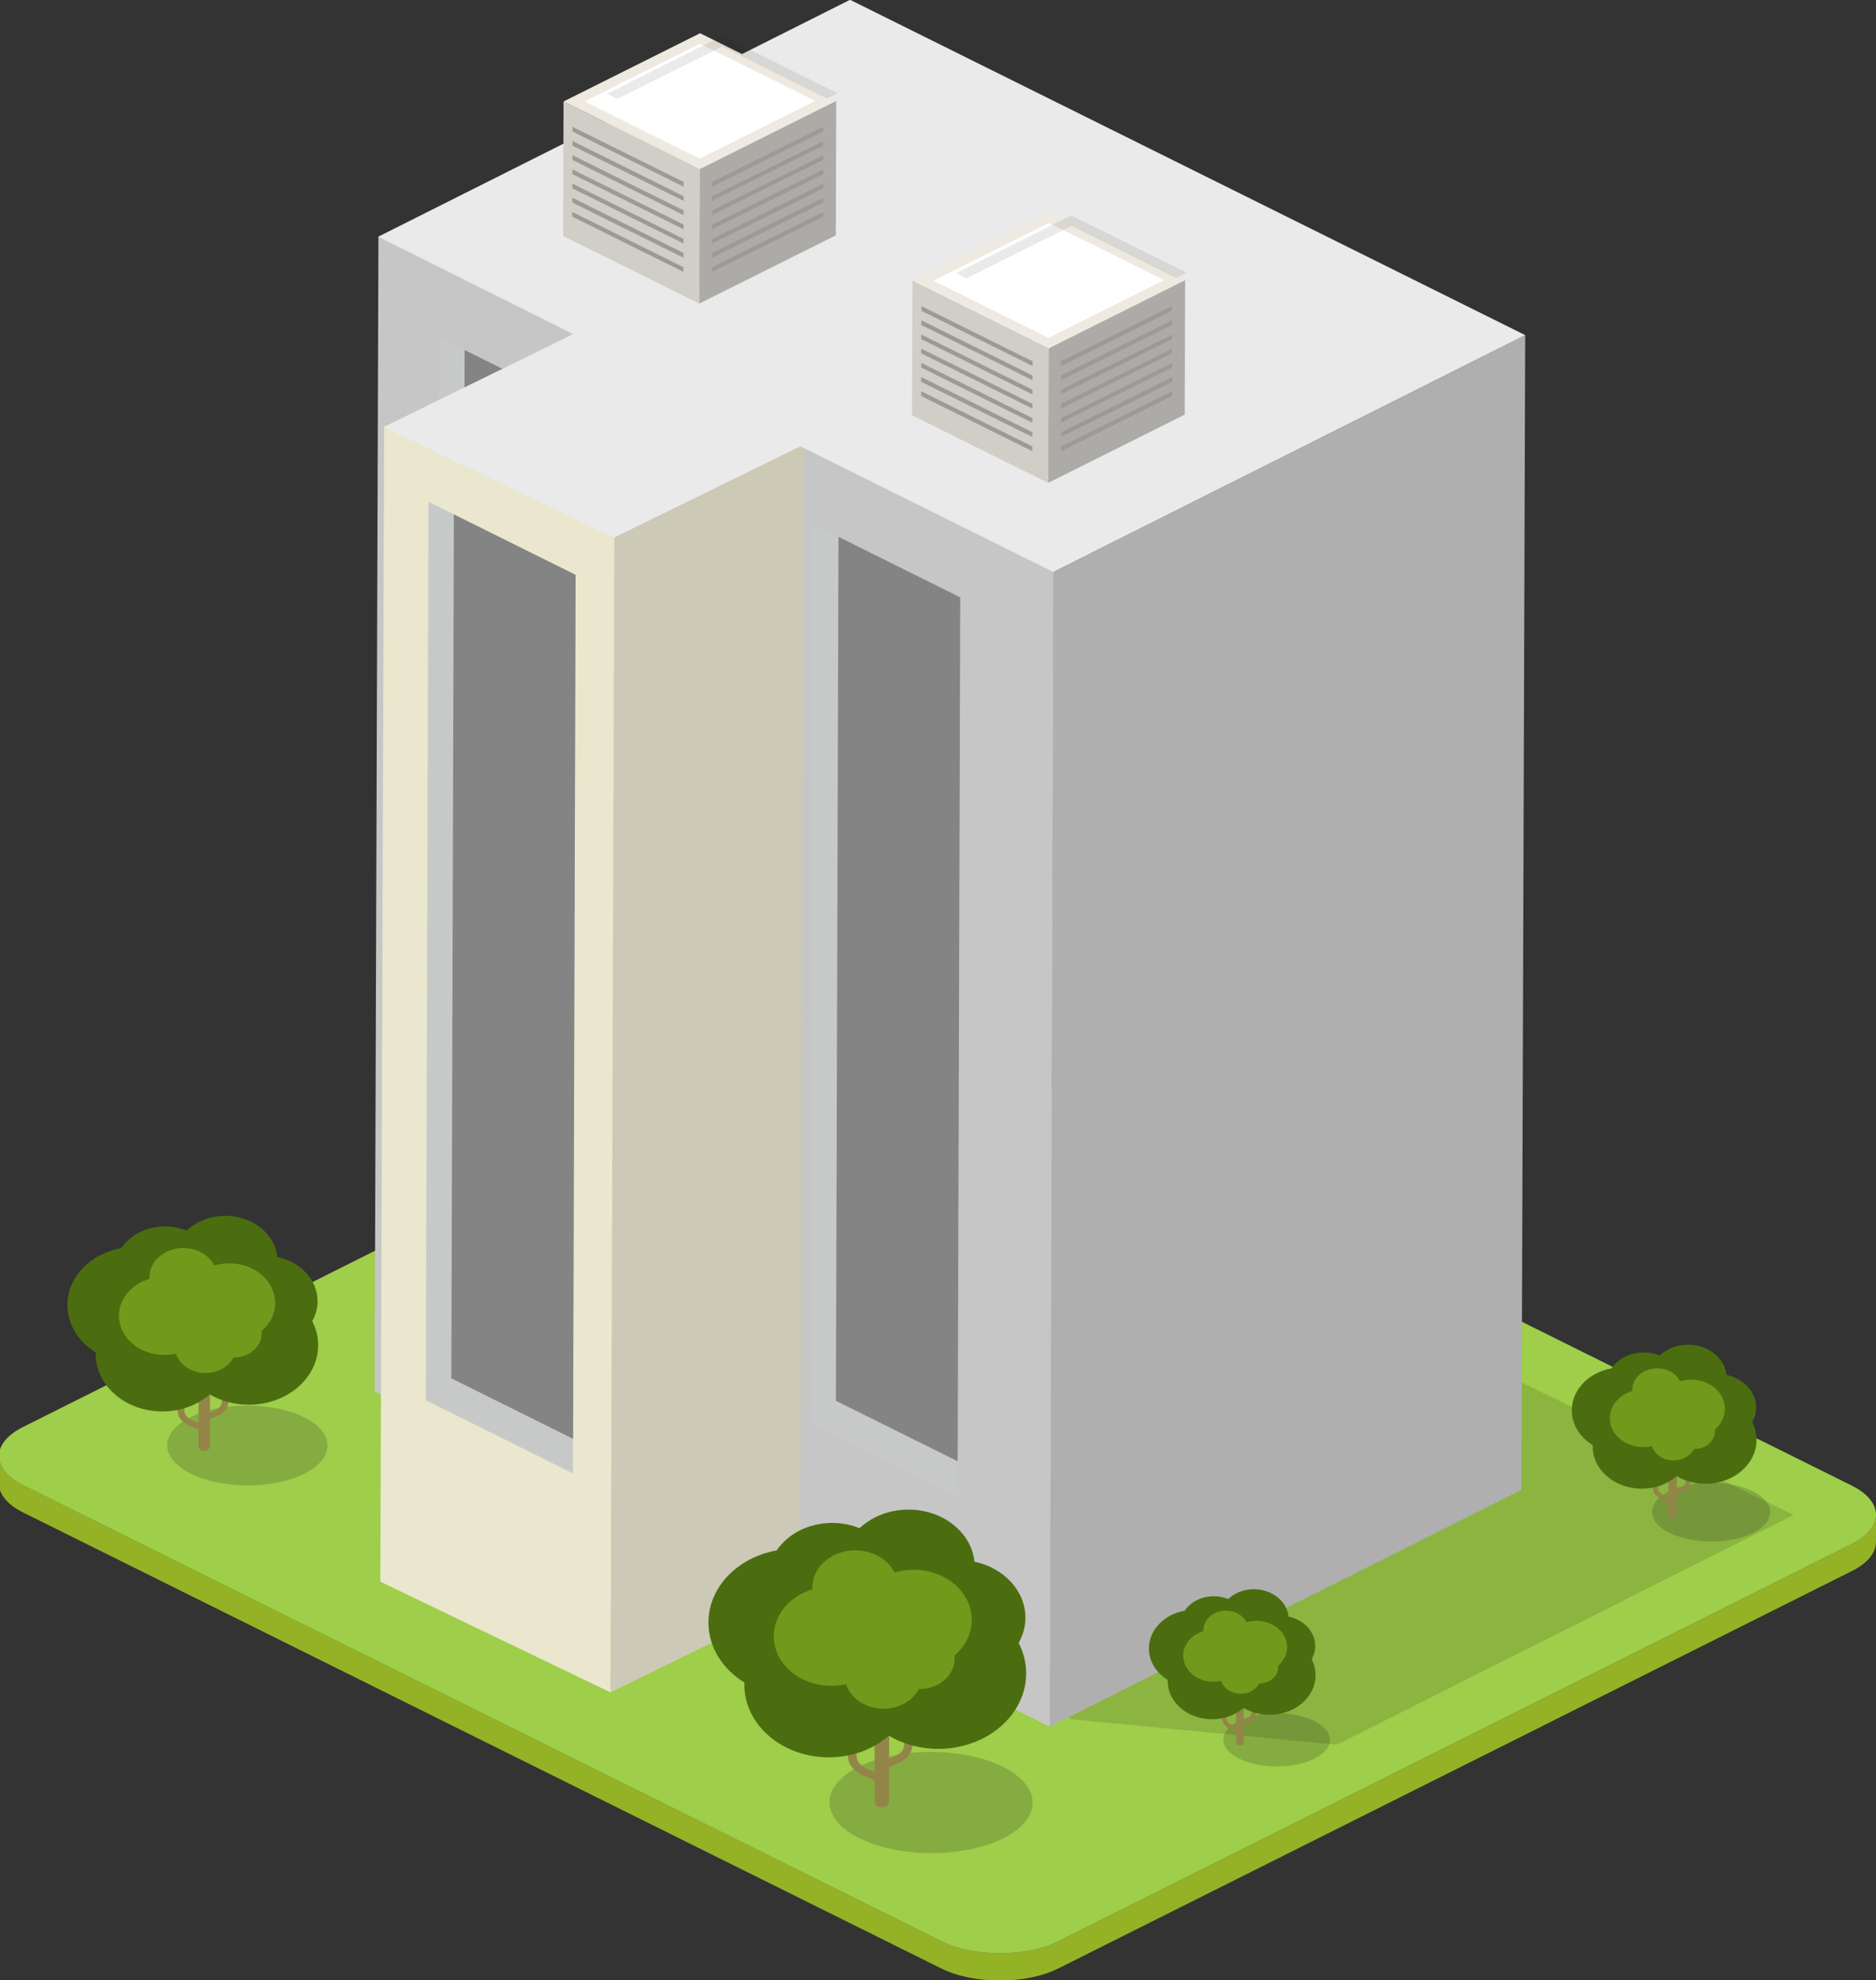 <?xml version="1.0" encoding="UTF-8" standalone="no"?>
<!-- Created with Inkscape (http://www.inkscape.org/) -->

<svg
   xmlns:dc="http://purl.org/dc/elements/1.1/"
   xmlns:cc="http://creativecommons.org/ns#"
   xmlns:rdf="http://www.w3.org/1999/02/22-rdf-syntax-ns#"
   xmlns:svg="http://www.w3.org/2000/svg"
   xmlns="http://www.w3.org/2000/svg"
   xmlns:sodipodi="http://sodipodi.sourceforge.net/DTD/sodipodi-0.dtd"
   xmlns:inkscape="http://www.inkscape.org/namespaces/inkscape"
   width="48.874mm"
   height="51.579mm"
   viewBox="0 0 48.874 51.579"
   version="1.1"
   id="svg7849"
   inkscape:version="0.92.2 (5c3e80d, 2017-08-06)"
   sodipodi:docname="apartemant-4.svg">
  <rect x="0" y="0" width="48.874" height="51.579" fill="#333333" stroke="none"/>
  <defs
     id="defs7843">
    <clipPath
       clipPathUnits="userSpaceOnUse"
       id="clipPath268371">
      <path
         d="m 2638.13,1022.34 h 17.02 v -5.39 h -17.02 z"
         id="path268369"
         inkscape:connector-curvature="0" />
    </clipPath>
    <clipPath
       clipPathUnits="userSpaceOnUse"
       id="clipPath268283">
      <path
         d="m 2612.37,1037.73 h 17.01 v -5.39 h -17.01 z"
         id="path268281"
         inkscape:connector-curvature="0" />
    </clipPath>
    <clipPath
       clipPathUnits="userSpaceOnUse"
       id="clipPath268175">
      <path
         d="m 2657.86,893.833 h 7.86 v -4.559 h -7.86 z"
         id="path268173"
         inkscape:connector-curvature="0" />
    </clipPath>
    <clipPath
       clipPathUnits="userSpaceOnUse"
       id="clipPath268139">
      <path
         d="m 2579.91,920.235 h 11.84 v -6.852 h -11.84 z"
         id="path268137"
         inkscape:connector-curvature="0" />
    </clipPath>
    <clipPath
       clipPathUnits="userSpaceOnUse"
       id="clipPath268103">
      <path
         d="m 2689.5,913.62 h 8.71 v -5.049 h -8.71 z"
         id="path268101"
         inkscape:connector-curvature="0" />
    </clipPath>
    <clipPath
       clipPathUnits="userSpaceOnUse"
       id="clipPath268067">
      <path
         d="m 2628.79,890.519 h 14.99 v -8.686 h -14.99 z"
         id="path268065"
         inkscape:connector-curvature="0" />
    </clipPath>
    <clipPath
       clipPathUnits="userSpaceOnUse"
       id="clipPath268007">
      <path
         d="m 2624.01,930.389 h 75.93 v -39.254 h -75.93 z"
         id="path268005"
         inkscape:connector-curvature="0" />
    </clipPath>
  </defs>
  <sodipodi:namedview
     id="base"
     pagecolor="#ffffff"
     bordercolor="#666666"
     borderopacity="1.0"
     inkscape:pageopacity="0.0"
     inkscape:pageshadow="2"
     inkscape:zoom="0.35"
     inkscape:cx="-414.78219"
     inkscape:cy="114.61437"
     inkscape:document-units="mm"
     inkscape:current-layer="layer1"
     showgrid="false"
     fit-margin-top="0"
     fit-margin-left="0"
     fit-margin-right="0"
     fit-margin-bottom="0"
     inkscape:window-width="1360"
     inkscape:window-height="706"
     inkscape:window-x="-8"
     inkscape:window-y="-8"
     inkscape:window-maximized="1" />
  <g
     inkscape:label="Layer 1"
     inkscape:groupmode="layer"
     id="layer1"
     transform="translate(-32.259,-127.58)">
    <g
       id="g15270"
       transform="matrix(1,0,0,0.86,0,21.472)">
      <g
         transform="matrix(0.353,0,0,-0.353,80.507,170.136)"
         id="g267993">
        <path
           inkscape:connector-curvature="0"
           id="path267995"
           style="fill:#94b226;fill-opacity:1;fill-rule:nonzero;stroke:none"
           d="m 0,0 -58.568,-34.098 c -2.377,-1.382 -6.246,-1.382 -8.639,0 l -67.746,39.112 c -1.206,0.697 -1.807,1.609 -1.803,2.521 l -0.009,-2.342 c -0.003,-0.908 0.601,-1.822 1.802,-2.517 l 67.75,-39.115 c 2.395,-1.381 6.259,-1.381 8.637,0 l 58.569,34.097 c 1.185,0.686 1.775,1.586 1.777,2.485 L 1.776,2.484 C 1.772,1.582 1.18,0.688 0,0" />
      </g>
      <g
         transform="matrix(0.353,0,0,-0.353,80.497,168.372)"
         id="g267997">
        <path
           inkscape:connector-curvature="0"
           id="path267999"
           style="fill:#9ece4a;fill-opacity:1;fill-rule:nonzero;stroke:none"
           d="M 0,0 C 2.392,-1.381 2.407,-3.621 0.028,-5.002 L -58.54,-39.1 c -2.377,-1.382 -6.246,-1.382 -8.639,0 l -67.746,39.112 c -2.392,1.384 -2.406,3.623 -0.03,5.006 l 58.569,34.095 c 2.38,1.383 6.246,1.383 8.637,0 z" />
      </g>
      <g
         id="g268001"
         transform="matrix(0.353,0,0,-0.353,-874.094,490.793)">
        <g
           id="g268003" />
        <g
           id="g268015">
          <g
             style="opacity:0.13"
             id="g268013"
             clip-path="url(#clipPath268007)">
            <g
               id="g268011"
               transform="translate(2699.936,910.848)">
              <path
                 inkscape:connector-curvature="0"
                 id="path268009"
                 style="fill:#060606;fill-opacity:1;fill-rule:nonzero;stroke:none"
                 d="m 0,0 -33.705,-19.713 -19.559,2.18 -22.662,12.929 41.433,24.145 z" />
            </g>
          </g>
        </g>
      </g>
      <g
         transform="matrix(0.353,0,0,-0.353,71.994,133.531)"
         id="g268017">
        <path
           inkscape:connector-curvature="0"
           id="path268019"
           style="fill:#afafaf;fill-opacity:1;fill-rule:nonzero;stroke:none"
           d="m 0,0 -0.281,-99.076 -34.831,-20.328 0.278,99.074 z" />
      </g>
      <g
         transform="matrix(0.353,0,0,-0.353,59.706,140.703)"
         id="g268021">
        <path
           inkscape:connector-curvature="0"
           id="path268023"
           style="fill:#c6c6c6;fill-opacity:1;fill-rule:nonzero;stroke:none"
           d="m 0,0 -0.278,-99.074 -49.829,28.767 0.282,99.077 z" />
      </g>
      <g
         transform="matrix(0.353,0,0,-0.353,47.533,135.813)"
         id="g268025">
        <path
           inkscape:connector-curvature="0"
           id="path268027"
           style="fill:#c7c9c9;fill-opacity:1;fill-rule:nonzero;stroke:none"
           d="m 0,0 -0.192,-77.088 -10.858,6.275 0.196,77.086 z" />
      </g>
      <g
         transform="matrix(0.353,0,0,-0.353,44.363,133.981)"
         id="g268029">
        <path
           inkscape:connector-curvature="0"
           id="path268031"
           style="fill:#848484;fill-opacity:1;fill-rule:nonzero;stroke:none"
           d="m 0,0 -0.186,-74.125 8.984,-5.191 0.185,74.123 z" />
      </g>
      <g
         transform="matrix(0.353,0,0,-0.353,57.273,141.474)"
         id="g268033">
        <path
           inkscape:connector-curvature="0"
           id="path268035"
           style="fill:#c7c9c9;fill-opacity:1;fill-rule:nonzero;stroke:none"
           d="m 0,0 -0.2,-77.082 -10.851,6.273 0.195,77.086 z" />
      </g>
      <g
         transform="matrix(0.353,0,0,-0.353,54.103,139.64)"
         id="g268037">
        <path
           inkscape:connector-curvature="0"
           id="path268039"
           style="fill:#848484;fill-opacity:1;fill-rule:nonzero;stroke:none"
           d="m 0,0 -0.188,-74.125 8.987,-5.193 0.187,74.125 z" />
      </g>
      <g
         transform="matrix(0.353,0,0,-0.353,53.202,136.851)"
         id="g268041">
        <path
           inkscape:connector-curvature="0"
           id="path268043"
           style="fill:#ccc9b6;fill-opacity:1;fill-rule:nonzero;stroke:none"
           d="m 0,0 -0.279,-99.074 -13.998,-7.979 0.281,99.078 z" />
      </g>
      <g
         transform="matrix(0.353,0,0,-0.353,48.264,139.664)"
         id="g268045">
        <path
           inkscape:connector-curvature="0"
           id="path268047"
           style="fill:#eae7ce;fill-opacity:1;fill-rule:nonzero;stroke:none"
           d="m 0,0 -0.281,-99.078 -16.99,9.502 0.283,99.074 z" />
      </g>
      <g
         transform="matrix(0.353,0,0,-0.353,71.994,133.531)"
         id="g268049">
        <path
           inkscape:connector-curvature="0"
           id="path268051"
           style="fill:#eaeaea;fill-opacity:1;fill-rule:nonzero;stroke:none"
           d="m 0,0 -49.828,28.77 -34.831,-20.331 14.401,-8.351 -13.996,-7.977 16.988,-9.498 13.761,7.84 18.671,-10.783 z" />
      </g>
      <g
         transform="matrix(0.353,0,0,-0.353,47.253,140.792)"
         id="g268053">
        <path
           inkscape:connector-curvature="0"
           id="path268055"
           style="fill:#c7c9c9;fill-opacity:1;fill-rule:nonzero;stroke:none"
           d="m 0,0 -0.195,-77.086 -10.856,6.273 0.197,77.086 z" />
      </g>
      <g
         transform="matrix(0.353,0,0,-0.353,44.083,138.96)"
         id="g268057">
        <path
           inkscape:connector-curvature="0"
           id="path268059"
           style="fill:#848484;fill-opacity:1;fill-rule:nonzero;stroke:none"
           d="m 0,0 -0.187,-74.125 8.986,-5.191 0.185,74.125 z" />
      </g>
      <g
         id="g268061"
         transform="matrix(0.353,0,0,-0.353,-874.094,490.793)">
        <g
           id="g268063" />
        <g
           id="g268075">
          <g
             style="opacity:0.19"
             id="g268073"
             clip-path="url(#clipPath268067)">
            <g
               id="g268071"
               transform="translate(2641.568,889.248)">
              <path
                 inkscape:connector-curvature="0"
                 id="path268069"
                 style="fill:#181816;fill-opacity:1;fill-rule:nonzero;stroke:none"
                 d="m 0,0 c 2.932,-1.695 2.958,-4.447 0.035,-6.15 -2.917,-1.692 -7.663,-1.684 -10.598,0.007 -2.935,1.696 -2.96,4.448 -0.042,6.143 C -7.683,1.697 -2.934,1.691 0,0" />
            </g>
          </g>
        </g>
      </g>
      <g
         transform="matrix(0.353,0,0,-0.353,55.047,177.968)"
         id="g268077">
        <path
           inkscape:connector-curvature="0"
           id="path268079"
           style="fill:#938548;fill-opacity:1;fill-rule:nonzero;stroke:none"
           d="m 0,0 c 0.024,-0.617 1.051,-0.525 1.058,0.055 l 0.006,10.898 c -0.001,0.315 -0.237,0.568 -0.537,0.568 -0.283,0 -0.522,-0.253 -0.518,-0.568 L -0.009,2.771 C -0.009,2.75 -0.003,2.727 0,2.699 Z" />
      </g>
      <g
         transform="matrix(0.353,0,0,-0.353,55.818,175.399)"
         id="g268081">
        <path
           inkscape:connector-curvature="0"
           id="path268083"
           style="fill:#938548;fill-opacity:1;fill-rule:nonzero;stroke:none"
           d="m 0,0 v -1.881 c 0.029,-0.803 -0.07,-1.021 -0.622,-1.412 l -1.022,-0.518 0.286,-0.572 1.037,0.528 c 0.888,0.587 0.959,1.216 0.959,1.978 V 0 Z" />
      </g>
      <g
         transform="matrix(0.353,0,0,-0.353,54.575,176.407)"
         id="g268085">
        <path
           inkscape:connector-curvature="0"
           id="path268087"
           style="fill:#938548;fill-opacity:1;fill-rule:nonzero;stroke:none"
           d="M 0,0 V 1.947 H -0.662 V 0 c 0,-0.789 0.075,-1.439 1.006,-2.051 L 1.405,-2.584 1.698,-1.992 0.66,-1.475 C 0.071,-1.057 -0.031,-0.838 0,0" />
      </g>
      <g
         transform="matrix(0.353,0,0,-0.353,58.797,173.14)"
         id="g268089">
        <path
           inkscape:connector-curvature="0"
           id="path268091"
           style="fill:#4b6d0f;fill-opacity:1;fill-rule:nonzero;stroke:none"
           d="m 0,0 c 0.317,0.654 0.5,1.383 0.5,2.16 0,2.326 -1.602,4.278 -3.764,4.813 -0.215,2.498 -2.312,4.466 -4.872,4.466 -1.429,0 -2.711,-0.617 -3.604,-1.597 -0.614,0.291 -1.297,0.455 -2.02,0.455 -1.754,0 -3.279,-0.949 -4.097,-2.359 -2.875,-0.598 -5.036,-3.143 -5.036,-6.19 0,-2.127 1.05,-4 2.659,-5.148 -0.002,-0.063 -0.009,-0.118 -0.009,-0.178 0,-3.447 2.786,-6.238 6.233,-6.238 1.733,0 3.3,0.709 4.431,1.853 1.038,-0.711 2.297,-1.125 3.65,-1.125 3.575,0 6.483,2.899 6.483,6.477 0,0.929 -0.2,1.81 -0.554,2.611" />
      </g>
      <g
         transform="matrix(0.353,0,0,-0.353,57.576,172.44)"
         id="g268093">
        <path
           inkscape:connector-curvature="0"
           id="path268095"
           style="fill:#71991c;fill-opacity:1;fill-rule:nonzero;stroke:none"
           d="m 0,0 c 0,2.379 -1.922,4.297 -4.3,4.297 -0.488,0 -0.958,-0.088 -1.402,-0.236 -0.484,1.121 -1.595,1.9 -2.893,1.9 -1.747,0 -3.166,-1.418 -3.166,-3.166 0,-0.057 0.006,-0.123 0.006,-0.182 -1.669,-0.578 -2.859,-2.158 -2.859,-4.017 0,-2.35 1.903,-4.258 4.255,-4.258 0.374,0 0.737,0.051 1.079,0.141 0.333,-1.215 1.446,-2.106 2.764,-2.106 1.161,0 2.162,0.693 2.61,1.688 0.011,-0.002 0.021,-0.002 0.034,-0.002 1.424,0 2.577,1.142 2.605,2.556 v 0.336 C -0.483,-2.268 0,-1.189 0,0" />
      </g>
      <g
         id="g268097"
         transform="matrix(0.353,0,0,-0.353,-874.094,490.793)">
        <g
           id="g268099" />
        <g
           id="g268111">
          <g
             style="opacity:0.19"
             id="g268109"
             clip-path="url(#clipPath268103)">
            <g
               id="g268107"
               transform="translate(2696.929,912.883)">
              <path
                 inkscape:connector-curvature="0"
                 id="path268105"
                 style="fill:#181816;fill-opacity:1;fill-rule:nonzero;stroke:none"
                 d="M 0,0 C 1.703,-0.986 1.718,-2.586 0.019,-3.576 -1.675,-4.561 -4.435,-4.555 -6.139,-3.572 -7.847,-2.586 -7.864,-0.986 -6.167,0 -4.467,0.984 -1.704,0.98 0,0" />
            </g>
          </g>
        </g>
      </g>
      <g
         transform="matrix(0.353,0,0,-0.353,75.726,169.261)"
         id="g268113">
        <path
           inkscape:connector-curvature="0"
           id="path268115"
           style="fill:#938548;fill-opacity:1;fill-rule:nonzero;stroke:none"
           d="M 0,0 C 0.016,-0.359 0.611,-0.307 0.612,0.031 L 0.62,6.369 C 0.618,6.551 0.481,6.697 0.309,6.697 0.144,6.697 0.003,6.551 0.007,6.367 L -0.005,1.611 C -0.005,1.6 0,1.584 0,1.572 Z" />
      </g>
      <g
         transform="matrix(0.353,0,0,-0.353,76.175,167.768)"
         id="g268117">
        <path
           inkscape:connector-curvature="0"
           id="path268119"
           style="fill:#938548;fill-opacity:1;fill-rule:nonzero;stroke:none"
           d="m 0,0 v -1.096 c 0.015,-0.467 -0.039,-0.593 -0.362,-0.82 l -0.596,-0.303 0.168,-0.328 0.603,0.305 c 0.516,0.342 0.556,0.707 0.556,1.148 V 0 Z" />
      </g>
      <g
         transform="matrix(0.353,0,0,-0.353,75.452,168.355)"
         id="g268121">
        <path
           inkscape:connector-curvature="0"
           id="path268123"
           style="fill:#938548;fill-opacity:1;fill-rule:nonzero;stroke:none"
           d="M 0,0 V 1.133 H -0.387 V 0 c 0,-0.457 0.043,-0.838 0.587,-1.191 l 0.615,-0.311 0.171,0.344 -0.603,0.303 C 0.04,-0.613 -0.019,-0.486 0,0" />
      </g>
      <g
         transform="matrix(0.353,0,0,-0.353,77.907,166.454)"
         id="g268125">
        <path
           inkscape:connector-curvature="0"
           id="path268127"
           style="fill:#4b6d0f;fill-opacity:1;fill-rule:nonzero;stroke:none"
           d="M 0,0 C 0.186,0.377 0.292,0.803 0.292,1.254 0.292,2.607 -0.64,3.74 -1.897,4.053 -2.023,5.504 -3.242,6.65 -4.729,6.65 -5.561,6.65 -6.307,6.291 -6.825,5.723 -7.182,5.889 -7.58,5.984 -8,5.984 c -1.019,0 -1.904,-0.552 -2.384,-1.371 -1.669,-0.347 -2.927,-1.826 -2.927,-3.597 0,-1.237 0.611,-2.327 1.547,-2.993 -0.003,-0.037 -0.006,-0.068 -0.006,-0.105 0,-2.004 1.62,-3.627 3.624,-3.627 1.007,0 1.917,0.414 2.577,1.078 0.602,-0.414 1.335,-0.654 2.123,-0.654 2.076,0 3.766,1.685 3.766,3.764 C 0.32,-0.98 0.205,-0.469 0,0" />
      </g>
      <g
         transform="matrix(0.353,0,0,-0.353,77.196,166.048)"
         id="g268129">
        <path
           inkscape:connector-curvature="0"
           id="path268131"
           style="fill:#71991c;fill-opacity:1;fill-rule:nonzero;stroke:none"
           d="m 0,0 c 0,1.383 -1.116,2.5 -2.497,2.5 -0.283,0 -0.557,-0.051 -0.816,-0.137 -0.282,0.653 -0.926,1.104 -1.682,1.104 -1.015,0 -1.842,-0.822 -1.842,-1.84 0,-0.035 0.004,-0.07 0.004,-0.107 -0.969,-0.336 -1.661,-1.256 -1.661,-2.336 0,-1.366 1.105,-2.473 2.472,-2.473 0.217,0 0.43,0.027 0.628,0.08 0.195,-0.705 0.841,-1.223 1.606,-1.223 0.676,0 1.257,0.403 1.518,0.981 0.007,-0.002 0.013,-0.002 0.019,-0.002 0.83,0 1.5,0.664 1.517,1.488 V -1.77 C -0.277,-1.318 0,-0.691 0,0" />
      </g>
      <g
         id="g268133"
         transform="matrix(0.353,0,0,-0.353,-874.094,490.793)">
        <g
           id="g268135" />
        <g
           id="g268147">
          <g
             style="opacity:0.19"
             id="g268145"
             clip-path="url(#clipPath268139)">
            <g
               id="g268143"
               transform="translate(2589.998,919.234)">
              <path
                 inkscape:connector-curvature="0"
                 id="path268141"
                 style="fill:#181816;fill-opacity:1;fill-rule:nonzero;stroke:none"
                 d="m 0,0 c 2.313,-1.338 2.337,-3.512 0.029,-4.854 -2.302,-1.335 -6.05,-1.328 -8.364,0.006 -2.319,1.336 -2.339,3.51 -0.032,4.848 2.304,1.336 6.055,1.332 8.367,0" />
            </g>
          </g>
        </g>
      </g>
      <g
         transform="matrix(0.353,0,0,-0.353,37.432,167.204)"
         id="g268149">
        <path
           inkscape:connector-curvature="0"
           id="path268151"
           style="fill:#938548;fill-opacity:1;fill-rule:nonzero;stroke:none"
           d="M 0,0 C 0.021,-0.486 0.831,-0.414 0.836,0.043 L 0.842,8.646 C 0.842,8.895 0.654,9.094 0.42,9.094 0.197,9.094 0.006,8.895 0.011,8.645 L -0.004,2.188 C -0.004,2.172 0,2.15 0,2.133 Z" />
      </g>
      <g
         transform="matrix(0.353,0,0,-0.353,38.042,165.176)"
         id="g268153">
        <path
           inkscape:connector-curvature="0"
           id="path268155"
           style="fill:#938548;fill-opacity:1;fill-rule:nonzero;stroke:none"
           d="M 0,0 V -1.484 C 0.021,-2.119 -0.056,-2.291 -0.491,-2.6 l -0.809,-0.41 0.227,-0.449 0.818,0.416 c 0.704,0.465 0.758,0.959 0.758,1.559 V 0 Z" />
      </g>
      <g
         transform="matrix(0.353,0,0,-0.353,37.061,165.972)"
         id="g268157">
        <path
           inkscape:connector-curvature="0"
           id="path268159"
           style="fill:#938548;fill-opacity:1;fill-rule:nonzero;stroke:none"
           d="M 0,0 V 1.535 H -0.521 V 0 c 0,-0.623 0.056,-1.139 0.791,-1.619 l 0.838,-0.42 0.231,0.465 -0.819,0.412 C 0.056,-0.834 -0.024,-0.66 0,0" />
      </g>
      <g
         transform="matrix(0.353,0,0,-0.353,40.393,163.394)"
         id="g268161">
        <path
           inkscape:connector-curvature="0"
           id="path268163"
           style="fill:#4b6d0f;fill-opacity:1;fill-rule:nonzero;stroke:none"
           d="m 0,0 c 0.25,0.518 0.395,1.094 0.395,1.705 0,1.838 -1.263,3.377 -2.971,3.799 -0.17,1.975 -1.826,3.529 -3.844,3.529 -1.129,0 -2.141,-0.49 -2.847,-1.263 -0.486,0.228 -1.022,0.359 -1.592,0.359 -1.385,0 -2.588,-0.752 -3.237,-1.867 -2.269,-0.467 -3.973,-2.475 -3.973,-4.883 0,-1.678 0.829,-3.158 2.098,-4.061 -0.003,-0.048 -0.007,-0.093 -0.007,-0.14 0,-2.723 2.2,-4.924 4.919,-4.924 1.37,0 2.607,0.558 3.497,1.461 0.822,-0.561 1.813,-0.887 2.883,-0.887 2.82,0 5.116,2.287 5.116,5.111 C 0.437,-1.326 0.278,-0.631 0,0" />
      </g>
      <g
         transform="matrix(0.353,0,0,-0.353,39.429,162.841)"
         id="g268165">
        <path
           inkscape:connector-curvature="0"
           id="path268167"
           style="fill:#71991c;fill-opacity:1;fill-rule:nonzero;stroke:none"
           d="m 0,0 c 0,1.875 -1.517,3.393 -3.391,3.393 -0.388,0 -0.76,-0.071 -1.109,-0.188 -0.382,0.887 -1.259,1.5 -2.284,1.5 -1.377,0 -2.499,-1.119 -2.499,-2.498 0,-0.049 0.005,-0.098 0.005,-0.144 -1.314,-0.459 -2.256,-1.706 -2.256,-3.172 0,-1.856 1.503,-3.358 3.355,-3.358 0.298,0 0.587,0.037 0.854,0.11 0.264,-0.959 1.141,-1.663 2.182,-1.663 0.916,0 1.705,0.545 2.061,1.332 0.006,-0.001 0.016,-0.001 0.024,-0.001 1.124,0 2.037,0.902 2.059,2.019 v 0.264 C -0.379,-1.791 0,-0.939 0,0" />
      </g>
      <g
         id="g268169"
         transform="matrix(0.353,0,0,-0.353,-874.094,490.793)">
        <g
           id="g268171" />
        <g
           id="g268183">
          <g
             style="opacity:0.19"
             id="g268181"
             clip-path="url(#clipPath268175)">
            <g
               id="g268179"
               transform="translate(2664.562,893.166)">
              <path
                 inkscape:connector-curvature="0"
                 id="path268177"
                 style="fill:#181816;fill-opacity:1;fill-rule:nonzero;stroke:none"
                 d="M 0,0 C 1.54,-0.891 1.553,-2.334 0.021,-3.227 -1.513,-4.117 -4.004,-4.111 -5.542,-3.223 -7.083,-2.334 -7.098,-0.891 -5.563,0 -4.033,0.891 -1.538,0.889 0,0" />
            </g>
          </g>
        </g>
      </g>
      <g
         transform="matrix(0.353,0,0,-0.353,64.464,176.166)"
         id="g268185">
        <path
           inkscape:connector-curvature="0"
           id="path268187"
           style="fill:#938548;fill-opacity:1;fill-rule:nonzero;stroke:none"
           d="M 0,0 C 0.013,-0.328 0.551,-0.277 0.554,0.027 L 0.558,5.746 C 0.555,5.91 0.432,6.045 0.277,6.045 0.127,6.045 0,5.91 0.005,5.746 L -0.006,1.453 C -0.006,1.441 -0.002,1.43 0,1.416 Z" />
      </g>
      <g
         transform="matrix(0.353,0,0,-0.353,64.868,174.818)"
         id="g268189">
        <path
           inkscape:connector-curvature="0"
           id="path268191"
           style="fill:#938548;fill-opacity:1;fill-rule:nonzero;stroke:none"
           d="M 0,0 V -0.988 C 0.013,-1.41 -0.034,-1.523 -0.326,-1.73 l -0.536,-0.272 0.148,-0.299 0.546,0.278 c 0.466,0.308 0.502,0.636 0.502,1.037 V 0 Z" />
      </g>
      <g
         transform="matrix(0.353,0,0,-0.353,64.215,175.348)"
         id="g268193">
        <path
           inkscape:connector-curvature="0"
           id="path268195"
           style="fill:#938548;fill-opacity:1;fill-rule:nonzero;stroke:none"
           d="M 0,0 V 1.021 H -0.347 V 0 c 0,-0.412 0.039,-0.756 0.53,-1.076 l 0.554,-0.279 0.157,0.31 -0.548,0.274 C 0.037,-0.553 -0.015,-0.439 0,0" />
      </g>
      <g
         transform="matrix(0.353,0,0,-0.353,66.431,173.633)"
         id="g268197">
        <path
           inkscape:connector-curvature="0"
           id="path268199"
           style="fill:#4b6d0f;fill-opacity:1;fill-rule:nonzero;stroke:none"
           d="m 0,0 c 0.168,0.342 0.263,0.725 0.263,1.133 0,1.222 -0.839,2.246 -1.974,2.525 -0.114,1.313 -1.213,2.346 -2.557,2.346 -0.751,0 -1.422,-0.324 -1.89,-0.84 -0.323,0.152 -0.683,0.24 -1.061,0.24 -0.919,0 -1.721,-0.5 -2.152,-1.24 -1.509,-0.312 -2.641,-1.646 -2.641,-3.248 0,-1.115 0.551,-2.1 1.396,-2.701 -0.004,-0.031 -0.008,-0.061 -0.008,-0.094 0,-1.807 1.466,-3.273 3.274,-3.273 0.909,0 1.731,0.373 2.323,0.972 0.546,-0.371 1.206,-0.59 1.916,-0.59 1.877,0 3.4,1.522 3.4,3.399 C 0.289,-0.883 0.187,-0.422 0,0" />
      </g>
      <g
         transform="matrix(0.353,0,0,-0.353,65.791,173.267)"
         id="g268201">
        <path
           inkscape:connector-curvature="0"
           id="path268203"
           style="fill:#71991c;fill-opacity:1;fill-rule:nonzero;stroke:none"
           d="m 0,0 c 0,1.248 -1.009,2.256 -2.255,2.256 -0.258,0 -0.504,-0.045 -0.735,-0.123 -0.257,0.588 -0.842,0.996 -1.52,0.996 -0.918,0 -1.664,-0.742 -1.664,-1.66 0,-0.03 0.004,-0.065 0.006,-0.096 -0.875,-0.305 -1.5,-1.135 -1.5,-2.109 0,-1.233 0.997,-2.235 2.229,-2.235 0.199,0 0.389,0.028 0.568,0.075 C -4.696,-3.533 -4.112,-4 -3.42,-4 c 0.609,0 1.134,0.363 1.371,0.883 h 0.018 c 0.746,0 1.351,0.601 1.367,1.344 V -1.6 C -0.254,-1.188 0,-0.623 0,0" />
      </g>
      <g
         transform="matrix(0.353,0,0,-0.353,50.487,128.499)"
         id="g268205">
        <path
           inkscape:connector-curvature="0"
           id="path268207"
           style="fill:#adaba8;fill-opacity:1;fill-rule:nonzero;stroke:none"
           d="M 0,0 10.08,5.854 10.049,-5.695 -0.032,-11.551 Z" />
      </g>
      <g
         transform="matrix(0.353,0,0,-0.353,47.218,126.452)"
         id="g268209">
        <path
           inkscape:connector-curvature="0"
           id="path268211"
           style="fill:#ffffff;fill-opacity:1;fill-rule:nonzero;stroke:none"
           d="M 0,0 9.299,5.402 18.568,0.051 9.269,-5.354 Z" />
      </g>
      <g
         transform="matrix(0.353,0,0,-0.353,50.498,124.388)"
         id="g268213">
        <path
           inkscape:connector-curvature="0"
           id="path268215"
           style="fill:#efeae1;fill-opacity:1;fill-rule:nonzero;stroke:none"
           d="m 0,0 -10.078,-5.855 10.048,-5.799 10.08,5.853 z m 0,-0.896 8.489,-4.907 -8.519,-4.951 -8.491,4.902 z" />
      </g>
      <g
         transform="matrix(0.353,0,0,-0.353,50.487,128.499)"
         id="g268217">
        <path
           inkscape:connector-curvature="0"
           id="path268219"
           style="fill:#d1cdc7;fill-opacity:1;fill-rule:nonzero;stroke:none"
           d="m 0,0 -0.032,-11.551 -10.045,5.805 0.029,11.545 z" />
      </g>
      <g
         transform="matrix(0.353,0,0,-0.353,47.173,128.225)"
         id="g268221">
        <path
           inkscape:connector-curvature="0"
           id="path268223"
           style="fill:#9b9a98;fill-opacity:1;fill-rule:nonzero;stroke:none"
           d="M 0,0 V 0.402 L 8.202,-4.332 8.2,-4.734 Z" />
      </g>
      <g
         transform="matrix(0.353,0,0,-0.353,47.167,129.943)"
         id="g268225">
        <path
           inkscape:connector-curvature="0"
           id="path268227"
           style="fill:#9b9a98;fill-opacity:1;fill-rule:nonzero;stroke:none"
           d="m 0,0 0.004,0.404 8.2,-4.738 v -0.402 z" />
      </g>
      <g
         transform="matrix(0.353,0,0,-0.353,47.169,129.514)"
         id="g268229">
        <path
           inkscape:connector-curvature="0"
           id="path268231"
           style="fill:#9b9a98;fill-opacity:1;fill-rule:nonzero;stroke:none"
           d="M 0,0 0.002,0.406 8.203,-4.332 V -4.736 Z" />
      </g>
      <g
         transform="matrix(0.353,0,0,-0.353,47.169,129.085)"
         id="g268233">
        <path
           inkscape:connector-curvature="0"
           id="path268235"
           style="fill:#9b9a98;fill-opacity:1;fill-rule:nonzero;stroke:none"
           d="m 0,0 v 0.404 l 8.205,-4.736 -0.002,-0.4 z" />
      </g>
      <g
         transform="matrix(0.353,0,0,-0.353,47.17,128.654)"
         id="g268237">
        <path
           inkscape:connector-curvature="0"
           id="path268239"
           style="fill:#9b9a98;fill-opacity:1;fill-rule:nonzero;stroke:none"
           d="m 0,0 v 0.402 l 8.207,-4.736 v -0.4 z" />
      </g>
      <g
         transform="matrix(0.353,0,0,-0.353,47.175,127.795)"
         id="g268241">
        <path
           inkscape:connector-curvature="0"
           id="path268243"
           style="fill:#9b9a98;fill-opacity:1;fill-rule:nonzero;stroke:none"
           d="m 0,0 v 0.404 l 8.202,-4.738 v -0.4 z" />
      </g>
      <g
         transform="matrix(0.353,0,0,-0.353,47.175,127.365)"
         id="g268245">
        <path
           inkscape:connector-curvature="0"
           id="path268247"
           style="fill:#9b9a98;fill-opacity:1;fill-rule:nonzero;stroke:none"
           d="M 0,0 V 0.402 L 8.203,-4.332 8.201,-4.736 Z" />
      </g>
      <g
         transform="matrix(0.353,0,0,-0.353,53.705,128.225)"
         id="g268249">
        <path
           inkscape:connector-curvature="0"
           id="path268251"
           style="fill:#9b9a98;fill-opacity:1;fill-rule:nonzero;stroke:none"
           d="M 0,0 V 0.402 L -8.203,-4.332 V -4.734 Z" />
      </g>
      <g
         transform="matrix(0.353,0,0,-0.353,53.712,129.943)"
         id="g268253">
        <path
           inkscape:connector-curvature="0"
           id="path268255"
           style="fill:#9b9a98;fill-opacity:1;fill-rule:nonzero;stroke:none"
           d="M 0,0 -0.004,0.404 -8.21,-4.334 -8.206,-4.74 Z" />
      </g>
      <g
         transform="matrix(0.353,0,0,-0.353,53.71,129.514)"
         id="g268257">
        <path
           inkscape:connector-curvature="0"
           id="path268259"
           style="fill:#9b9a98;fill-opacity:1;fill-rule:nonzero;stroke:none"
           d="M 0,0 -0.004,0.406 -8.206,-4.332 V -4.736 Z" />
      </g>
      <g
         transform="matrix(0.353,0,0,-0.353,53.709,129.085)"
         id="g268261">
        <path
           inkscape:connector-curvature="0"
           id="path268263"
           style="fill:#9b9a98;fill-opacity:1;fill-rule:nonzero;stroke:none"
           d="m 0,0 v 0.404 l -8.204,-4.736 v -0.4 z" />
      </g>
      <g
         transform="matrix(0.353,0,0,-0.353,53.708,128.654)"
         id="g268265">
        <path
           inkscape:connector-curvature="0"
           id="path268267"
           style="fill:#9b9a98;fill-opacity:1;fill-rule:nonzero;stroke:none"
           d="m 0,0 v 0.402 l -8.205,-4.736 v -0.4 z" />
      </g>
      <g
         transform="matrix(0.353,0,0,-0.353,53.704,127.795)"
         id="g268269">
        <path
           inkscape:connector-curvature="0"
           id="path268271"
           style="fill:#9b9a98;fill-opacity:1;fill-rule:nonzero;stroke:none"
           d="m 0,0 v 0.404 l -8.202,-4.738 v -0.4 z" />
      </g>
      <g
         transform="matrix(0.353,0,0,-0.353,53.704,127.365)"
         id="g268273">
        <path
           inkscape:connector-curvature="0"
           id="path268275"
           style="fill:#9b9a98;fill-opacity:1;fill-rule:nonzero;stroke:none"
           d="m 0,0 -0.002,0.402 -8.205,-4.734 0.002,-0.404 z" />
      </g>
      <g
         id="g268277"
         transform="matrix(0.353,0,0,-0.353,-874.094,490.793)">
        <g
           id="g268279" />
        <g
           id="g268291">
          <g
             style="opacity:0.09"
             id="g268289"
             clip-path="url(#clipPath268283)">
            <g
               id="g268287"
               transform="translate(2620.868,1036.83)">
              <path
                 inkscape:connector-curvature="0"
                 id="path268285"
                 style="fill:#111111;fill-opacity:1;fill-rule:nonzero;stroke:none"
                 d="m 0,0 7.728,-4.463 0.786,0.461 -8.515,4.906 -8.496,-4.955 0.764,-0.439 z" />
            </g>
          </g>
        </g>
      </g>
      <g
         transform="matrix(0.353,0,0,-0.353,59.577,133.929)"
         id="g268293">
        <path
           inkscape:connector-curvature="0"
           id="path268295"
           style="fill:#adaba8;fill-opacity:1;fill-rule:nonzero;stroke:none"
           d="M 0,0 10.078,5.857 10.046,-5.695 -0.031,-11.551 Z" />
      </g>
      <g
         transform="matrix(0.353,0,0,-0.353,56.307,131.881)"
         id="g268297">
        <path
           inkscape:connector-curvature="0"
           id="path268299"
           style="fill:#ffffff;fill-opacity:1;fill-rule:nonzero;stroke:none"
           d="M 0,0 9.297,5.402 18.568,0.053 9.27,-5.355 Z" />
      </g>
      <g
         transform="matrix(0.353,0,0,-0.353,59.586,129.817)"
         id="g268301">
        <path
           inkscape:connector-curvature="0"
           id="path268303"
           style="fill:#efeae1;fill-opacity:1;fill-rule:nonzero;stroke:none"
           d="m 0,0 -10.076,-5.855 10.049,-5.801 10.078,5.857 z m 0,-0.898 8.492,-4.907 -8.519,-4.949 -8.493,4.902 z" />
      </g>
      <g
         transform="matrix(0.353,0,0,-0.353,59.577,133.929)"
         id="g268305">
        <path
           inkscape:connector-curvature="0"
           id="path268307"
           style="fill:#d1cdc7;fill-opacity:1;fill-rule:nonzero;stroke:none"
           d="m 0,0 -0.031,-11.551 -10.048,5.805 0.03,11.547 z" />
      </g>
      <g
         transform="matrix(0.353,0,0,-0.353,56.262,133.655)"
         id="g268309">
        <path
           inkscape:connector-curvature="0"
           id="path268311"
           style="fill:#9b9a98;fill-opacity:1;fill-rule:nonzero;stroke:none"
           d="M 0,0 V 0.402 L 8.201,-4.33 8.199,-4.736 Z" />
      </g>
      <g
         transform="matrix(0.353,0,0,-0.353,56.255,135.373)"
         id="g268313">
        <path
           inkscape:connector-curvature="0"
           id="path268315"
           style="fill:#9b9a98;fill-opacity:1;fill-rule:nonzero;stroke:none"
           d="M 0,0 0.005,0.402 8.211,-4.332 8.205,-4.734 Z" />
      </g>
      <g
         transform="matrix(0.353,0,0,-0.353,56.258,134.944)"
         id="g268317">
        <path
           inkscape:connector-curvature="0"
           id="path268319"
           style="fill:#9b9a98;fill-opacity:1;fill-rule:nonzero;stroke:none"
           d="M 0,0 0.002,0.406 8.203,-4.33 v -0.406 z" />
      </g>
      <g
         transform="matrix(0.353,0,0,-0.353,56.26,134.514)"
         id="g268321">
        <path
           inkscape:connector-curvature="0"
           id="path268323"
           style="fill:#9b9a98;fill-opacity:1;fill-rule:nonzero;stroke:none"
           d="M 0,0 V 0.404 L 8.201,-4.332 8.198,-4.734 Z" />
      </g>
      <g
         transform="matrix(0.353,0,0,-0.353,56.26,134.083)"
         id="g268325">
        <path
           inkscape:connector-curvature="0"
           id="path268327"
           style="fill:#9b9a98;fill-opacity:1;fill-rule:nonzero;stroke:none"
           d="M 0,0 V 0.402 L 8.205,-4.334 V -4.738 Z" />
      </g>
      <g
         transform="matrix(0.353,0,0,-0.353,56.263,133.225)"
         id="g268329">
        <path
           inkscape:connector-curvature="0"
           id="path268331"
           style="fill:#9b9a98;fill-opacity:1;fill-rule:nonzero;stroke:none"
           d="M 0,0 V 0.402 L 8.201,-4.332 V -4.734 Z" />
      </g>
      <g
         transform="matrix(0.353,0,0,-0.353,56.264,132.795)"
         id="g268333">
        <path
           inkscape:connector-curvature="0"
           id="path268335"
           style="fill:#9b9a98;fill-opacity:1;fill-rule:nonzero;stroke:none"
           d="M 0,0 V 0.4 L 8.206,-4.332 8.202,-4.736 Z" />
      </g>
      <g
         transform="matrix(0.353,0,0,-0.353,62.794,133.655)"
         id="g268337">
        <path
           inkscape:connector-curvature="0"
           id="path268339"
           style="fill:#9b9a98;fill-opacity:1;fill-rule:nonzero;stroke:none"
           d="M 0,0 V 0.402 L -8.202,-4.33 v -0.406 z" />
      </g>
      <g
         transform="matrix(0.353,0,0,-0.353,62.8,135.373)"
         id="g268341">
        <path
           inkscape:connector-curvature="0"
           id="path268343"
           style="fill:#9b9a98;fill-opacity:1;fill-rule:nonzero;stroke:none"
           d="m 0,0 -0.003,0.402 -8.203,-4.734 0.004,-0.406 z" />
      </g>
      <g
         transform="matrix(0.353,0,0,-0.353,62.799,134.944)"
         id="g268345">
        <path
           inkscape:connector-curvature="0"
           id="path268347"
           style="fill:#9b9a98;fill-opacity:1;fill-rule:nonzero;stroke:none"
           d="M 0,0 -0.006,0.406 -8.205,-4.33 v -0.406 z" />
      </g>
      <g
         transform="matrix(0.353,0,0,-0.353,62.796,134.514)"
         id="g268349">
        <path
           inkscape:connector-curvature="0"
           id="path268351"
           style="fill:#9b9a98;fill-opacity:1;fill-rule:nonzero;stroke:none"
           d="m 0,0 v 0.404 l -8.203,-4.736 0.002,-0.402 z" />
      </g>
      <g
         transform="matrix(0.353,0,0,-0.353,62.795,134.083)"
         id="g268353">
        <path
           inkscape:connector-curvature="0"
           id="path268355"
           style="fill:#9b9a98;fill-opacity:1;fill-rule:nonzero;stroke:none"
           d="M 0,0 V 0.402 L -8.202,-4.334 V -4.738 Z" />
      </g>
      <g
         transform="matrix(0.353,0,0,-0.353,62.794,133.225)"
         id="g268357">
        <path
           inkscape:connector-curvature="0"
           id="path268359"
           style="fill:#9b9a98;fill-opacity:1;fill-rule:nonzero;stroke:none"
           d="M 0,0 V 0.402 L -8.205,-4.332 V -4.734 Z" />
      </g>
      <g
         transform="matrix(0.353,0,0,-0.353,62.793,132.795)"
         id="g268361">
        <path
           inkscape:connector-curvature="0"
           id="path268363"
           style="fill:#9b9a98;fill-opacity:1;fill-rule:nonzero;stroke:none"
           d="M 0,0 -0.002,0.4 -8.205,-4.332 V -4.736 Z" />
      </g>
      <g
         id="g268365"
         transform="matrix(0.353,0,0,-0.353,-874.094,490.793)">
        <g
           id="g268367" />
        <g
           id="g268379">
          <g
             style="opacity:0.09"
             id="g268377"
             clip-path="url(#clipPath268371)">
            <g
               id="g268375"
               transform="translate(2646.635,1021.439)">
              <path
                 inkscape:connector-curvature="0"
                 id="path268373"
                 style="fill:#111111;fill-opacity:1;fill-rule:nonzero;stroke:none"
                 d="M 0,0 7.725,-4.463 8.512,-4.004 -0.004,0.902 -8.5,-4.051 -7.736,-4.492 Z" />
            </g>
          </g>
        </g>
      </g>
    </g>
  </g>
</svg>
